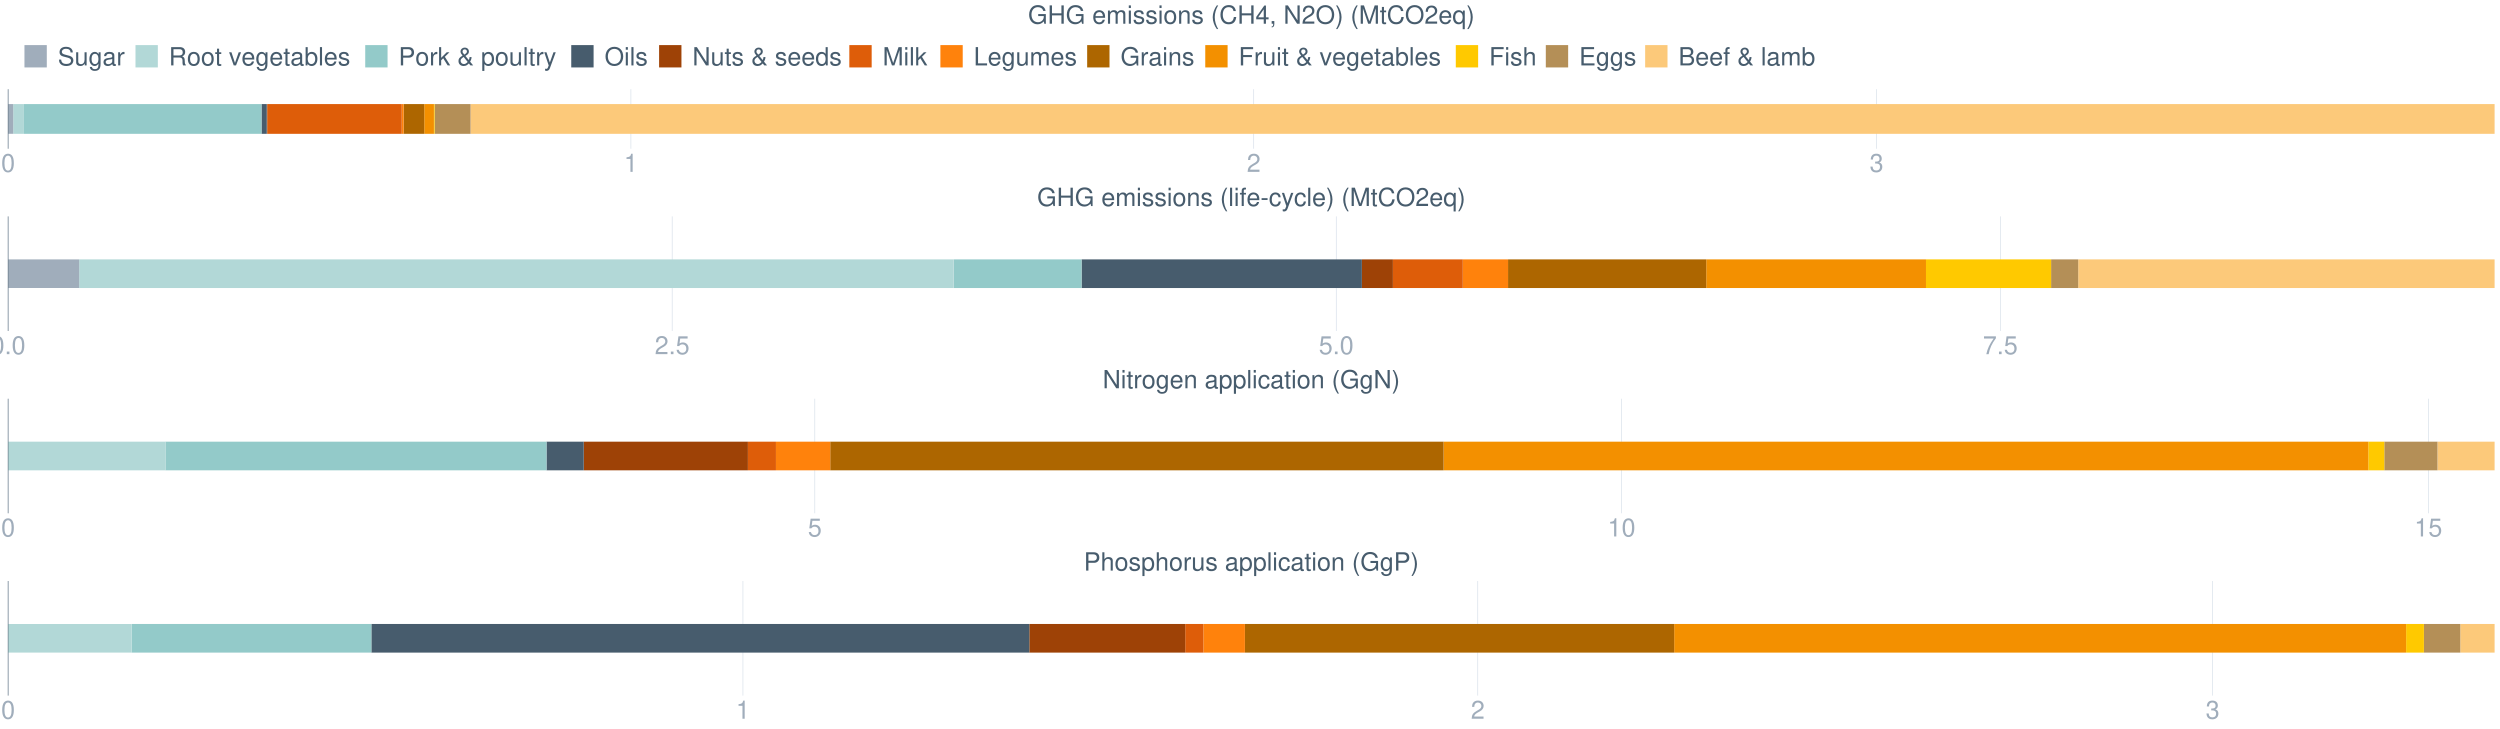 <?xml version="1.0" encoding="UTF-8"?>
<svg xmlns="http://www.w3.org/2000/svg" xmlns:xlink="http://www.w3.org/1999/xlink" width="2468.571pt" height="720pt" viewBox="0 0 2468.571 720" version="1.1">
<defs>
<g>
<symbol overflow="visible" id="glyph0-0">
<path style="stroke:none;" d=""/>
</symbol>
<symbol overflow="visible" id="glyph0-1">
<path style="stroke:none;" d="M 6.828 -17.938 C 5.188 -17.938 3.703 -17.188 2.781 -15.984 C 1.641 -14.391 1.062 -12.016 1.062 -8.688 C 1.062 -2.625 3.047 0.578 6.828 0.578 C 10.547 0.578 12.578 -2.625 12.578 -8.531 C 12.578 -12.016 12.031 -14.344 10.875 -15.984 C 9.953 -17.219 8.484 -17.938 6.828 -17.938 Z M 6.828 -16 C 9.188 -16 10.344 -13.594 10.344 -8.734 C 10.344 -3.625 9.203 -1.234 6.781 -1.234 C 4.469 -1.234 3.297 -3.719 3.297 -8.656 C 3.297 -13.594 4.469 -16 6.828 -16 Z M 6.828 -16 "/>
</symbol>
<symbol overflow="visible" id="glyph0-2">
<path style="stroke:none;" d="M 6.422 -12.781 L 6.422 0 L 8.609 0 L 8.609 -17.938 L 7.172 -17.938 C 6.406 -15.188 5.906 -14.812 2.531 -14.359 L 2.531 -12.781 Z M 6.422 -12.781 "/>
</symbol>
<symbol overflow="visible" id="glyph0-3">
<path style="stroke:none;" d="M 12.562 -2.156 L 3.297 -2.156 C 3.516 -3.641 4.312 -4.594 6.469 -5.906 L 8.953 -7.297 C 11.406 -8.656 12.672 -10.5 12.672 -12.703 C 12.672 -14.188 12.078 -15.578 11.047 -16.547 C 10 -17.5 8.703 -17.938 7.047 -17.938 C 4.812 -17.938 3.156 -17.141 2.188 -15.609 C 1.562 -14.672 1.297 -13.547 1.234 -11.734 L 3.422 -11.734 C 3.5 -12.953 3.641 -13.672 3.938 -14.266 C 4.516 -15.359 5.656 -16.031 6.969 -16.031 C 8.953 -16.031 10.453 -14.594 10.453 -12.656 C 10.453 -11.219 9.625 -9.969 8.062 -9.078 L 5.781 -7.734 C 2.109 -5.625 1.047 -3.938 0.844 -0.031 L 12.562 -0.031 Z M 12.562 -2.156 "/>
</symbol>
<symbol overflow="visible" id="glyph0-4">
<path style="stroke:none;" d="M 5.484 -8.266 L 6.672 -8.266 C 9.062 -8.266 10.328 -7.141 10.328 -4.984 C 10.328 -2.734 8.953 -1.359 6.703 -1.359 C 4.297 -1.359 3.125 -2.578 2.984 -5.203 L 0.797 -5.203 C 0.891 -3.766 1.141 -2.828 1.562 -2.031 C 2.484 -0.297 4.188 0.578 6.594 0.578 C 10.219 0.578 12.562 -1.609 12.562 -5.016 C 12.562 -7.297 11.688 -8.531 9.578 -9.281 C 11.219 -9.953 12.031 -11.188 12.031 -13 C 12.031 -16.078 10.031 -17.938 6.672 -17.938 C 3.125 -17.938 1.234 -15.953 1.172 -12.156 L 3.344 -12.156 C 3.375 -13.25 3.469 -13.875 3.75 -14.422 C 4.25 -15.438 5.328 -16.031 6.703 -16.031 C 8.641 -16.031 9.797 -14.859 9.797 -12.922 C 9.797 -11.656 9.359 -10.891 8.391 -10.469 C 7.797 -10.219 7 -10.125 5.484 -10.094 Z M 5.484 -8.266 "/>
</symbol>
<symbol overflow="visible" id="glyph0-5">
<path style="stroke:none;" d="M 14.781 -12.781 C 14.781 -14.016 14.719 -14.359 14.312 -15.203 C 13.328 -17.297 11.219 -18.391 8.156 -18.391 C 4.188 -18.391 1.734 -16.344 1.734 -13.078 C 1.734 -10.875 2.906 -9.484 5.281 -8.859 L 9.781 -7.672 C 12.078 -7.078 13.094 -6.156 13.094 -4.734 C 13.094 -3.766 12.578 -2.781 11.812 -2.234 C 11.094 -1.719 9.953 -1.469 8.484 -1.469 C 6.5 -1.469 5.188 -1.938 4.312 -2.984 C 3.641 -3.766 3.344 -4.641 3.375 -5.75 L 1.188 -5.75 C 1.219 -4.094 1.531 -3 2.266 -2.016 C 3.5 -0.297 5.578 0.578 8.344 0.578 C 10.5 0.578 12.25 0.078 13.422 -0.812 C 14.641 -1.781 15.406 -3.406 15.406 -4.969 C 15.406 -7.203 14.016 -8.828 11.562 -9.5 L 7.016 -10.719 C 4.844 -11.312 4.047 -12.016 4.047 -13.406 C 4.047 -15.234 5.656 -16.453 8.094 -16.453 C 10.969 -16.453 12.578 -15.156 12.609 -12.781 Z M 14.781 -12.781 "/>
</symbol>
<symbol overflow="visible" id="glyph0-6">
<path style="stroke:none;" d="M 11.953 0 L 11.953 -13 L 9.906 -13 L 9.906 -5.625 C 9.906 -2.984 8.516 -1.234 6.359 -1.234 C 4.719 -1.234 3.672 -2.234 3.672 -3.797 L 3.672 -13 L 1.609 -13 L 1.609 -2.984 C 1.609 -0.812 3.219 0.578 5.75 0.578 C 7.672 0.578 8.891 -0.094 10.094 -1.812 L 10.094 0 Z M 11.953 0 "/>
</symbol>
<symbol overflow="visible" id="glyph0-7">
<path style="stroke:none;" d="M 10.031 -13 L 10.031 -11.109 C 8.984 -12.672 7.844 -13.375 6.203 -13.375 C 3.047 -13.375 0.875 -10.453 0.875 -6.281 C 0.875 -4.094 1.391 -2.5 2.5 -1.188 C 3.469 -0.047 4.719 0.578 6.047 0.578 C 7.625 0.578 8.734 -0.125 9.828 -1.766 L 9.828 -1.094 C 9.828 2.375 8.859 3.672 6.281 3.672 C 4.516 3.672 3.594 2.984 3.406 1.484 L 1.297 1.484 C 1.484 3.891 3.406 5.406 6.234 5.406 C 8.141 5.406 9.719 4.781 10.562 3.75 C 11.562 2.531 11.938 0.922 11.938 -2.141 L 11.938 -13 Z M 6.406 -11.469 C 8.578 -11.469 9.828 -9.625 9.828 -6.328 C 9.828 -3.172 8.562 -1.344 6.406 -1.344 C 4.266 -1.344 3.031 -3.203 3.031 -6.406 C 3.031 -9.578 4.266 -11.469 6.406 -11.469 Z M 6.406 -11.469 "/>
</symbol>
<symbol overflow="visible" id="glyph0-8">
<path style="stroke:none;" d="M 13.281 -1.219 C 13.047 -1.172 12.953 -1.172 12.828 -1.172 C 12.109 -1.172 11.719 -1.531 11.719 -2.188 L 11.719 -9.828 C 11.719 -12.141 10.031 -13.375 6.828 -13.375 C 4.906 -13.375 3.406 -12.828 2.5 -11.859 C 1.906 -11.188 1.656 -10.453 1.609 -9.156 L 3.703 -9.156 C 3.875 -10.75 4.812 -11.469 6.75 -11.469 C 8.641 -11.469 9.656 -10.766 9.656 -9.531 L 9.656 -8.984 C 9.625 -8.094 9.188 -7.766 7.5 -7.547 C 4.562 -7.172 4.125 -7.078 3.328 -6.75 C 1.812 -6.109 1.047 -4.969 1.047 -3.281 C 1.047 -0.922 2.688 0.578 5.312 0.578 C 6.953 0.578 8.266 0 9.719 -1.344 C 9.875 0 10.516 0.578 11.859 0.578 C 12.312 0.578 12.578 0.516 13.281 0.344 Z M 9.656 -4.094 C 9.656 -3.406 9.453 -2.984 8.828 -2.406 C 7.984 -1.641 6.969 -1.234 5.75 -1.234 C 4.141 -1.234 3.203 -2.016 3.203 -3.328 C 3.203 -4.688 4.094 -5.391 6.328 -5.703 C 8.531 -6 8.953 -6.109 9.656 -6.422 Z M 9.656 -4.094 "/>
</symbol>
<symbol overflow="visible" id="glyph0-9">
<path style="stroke:none;" d="M 1.719 -13 L 1.719 0 L 3.797 0 L 3.797 -6.75 C 3.828 -9.875 5.109 -11.266 7.969 -11.188 L 7.969 -13.297 C 7.625 -13.344 7.422 -13.375 7.172 -13.375 C 5.828 -13.375 4.812 -12.578 3.625 -10.641 L 3.625 -13 Z M 1.719 -13 "/>
</symbol>
<symbol overflow="visible" id="glyph0-10">
<path style="stroke:none;" d="M 4.609 -7.797 L 10.562 -7.797 C 12.625 -7.797 13.547 -6.797 13.547 -4.562 L 13.516 -2.953 C 13.516 -1.844 13.719 -0.75 14.047 0 L 16.844 0 L 16.844 -0.578 C 15.984 -1.172 15.812 -1.812 15.75 -4.219 C 15.734 -7.203 15.266 -8.094 13.297 -8.938 C 15.328 -9.953 16.156 -11.172 16.156 -13.25 C 16.156 -16.375 14.219 -18.094 10.641 -18.094 L 2.312 -18.094 L 2.312 0 L 4.609 0 Z M 4.609 -9.828 L 4.609 -16.047 L 10.203 -16.047 C 11.484 -16.047 12.234 -15.859 12.797 -15.359 C 13.422 -14.844 13.75 -14.016 13.75 -12.953 C 13.75 -10.797 12.656 -9.828 10.203 -9.828 Z M 4.609 -9.828 "/>
</symbol>
<symbol overflow="visible" id="glyph0-11">
<path style="stroke:none;" d="M 6.75 -13.375 C 3.078 -13.375 0.891 -10.766 0.891 -6.406 C 0.891 -2.016 3.078 0.578 6.781 0.578 C 10.453 0.578 12.656 -2.031 12.656 -6.297 C 12.656 -10.812 10.516 -13.375 6.75 -13.375 Z M 6.781 -11.469 C 9.109 -11.469 10.5 -9.547 10.5 -6.328 C 10.5 -3.25 9.062 -1.344 6.781 -1.344 C 4.469 -1.344 3.047 -3.25 3.047 -6.406 C 3.047 -9.547 4.469 -11.469 6.781 -11.469 Z M 6.781 -11.469 "/>
</symbol>
<symbol overflow="visible" id="glyph0-12">
<path style="stroke:none;" d="M 6.297 -13 L 4.172 -13 L 4.172 -16.578 L 2.109 -16.578 L 2.109 -13 L 0.344 -13 L 0.344 -11.312 L 2.109 -11.312 L 2.109 -1.484 C 2.109 -0.156 3 0.578 4.609 0.578 C 5.156 0.578 5.609 0.516 6.297 0.391 L 6.297 -1.344 C 6 -1.266 5.734 -1.234 5.312 -1.234 C 4.422 -1.234 4.172 -1.484 4.172 -2.406 L 4.172 -11.312 L 6.297 -11.312 Z M 6.297 -13 "/>
</symbol>
<symbol overflow="visible" id="glyph0-13">
<path style="stroke:none;" d=""/>
</symbol>
<symbol overflow="visible" id="glyph0-14">
<path style="stroke:none;" d="M 7.078 0 L 12.062 -13 L 9.719 -13 L 6.047 -2.453 L 2.578 -13 L 0.25 -13 L 4.812 0 Z M 7.078 0 "/>
</symbol>
<symbol overflow="visible" id="glyph0-15">
<path style="stroke:none;" d="M 12.734 -5.812 C 12.734 -7.797 12.578 -8.984 12.203 -9.953 C 11.359 -12.078 9.375 -13.375 6.953 -13.375 C 3.328 -13.375 1 -10.625 1 -6.328 C 1 -2.031 3.219 0.578 6.891 0.578 C 9.875 0.578 11.938 -1.109 12.453 -3.938 L 10.375 -3.938 C 9.797 -2.234 8.641 -1.344 6.969 -1.344 C 5.656 -1.344 4.547 -1.938 3.844 -3.031 C 3.344 -3.766 3.172 -4.516 3.156 -5.812 Z M 3.203 -7.5 C 3.375 -9.906 4.844 -11.469 6.922 -11.469 C 9.031 -11.469 10.5 -9.828 10.5 -7.5 Z M 3.203 -7.5 "/>
</symbol>
<symbol overflow="visible" id="glyph0-16">
<path style="stroke:none;" d="M 1.344 -18.094 L 1.344 0 L 3.203 0 L 3.203 -1.656 C 4.188 -0.156 5.516 0.578 7.312 0.578 C 10.75 0.578 12.984 -2.234 12.984 -6.547 C 12.984 -10.766 10.875 -13.375 7.422 -13.375 C 5.625 -13.375 4.359 -12.703 3.406 -11.234 L 3.406 -18.094 Z M 7.016 -11.438 C 9.328 -11.438 10.812 -9.422 10.812 -6.328 C 10.812 -3.375 9.281 -1.359 7.016 -1.359 C 4.812 -1.359 3.406 -3.344 3.406 -6.406 C 3.406 -9.453 4.812 -11.438 7.016 -11.438 Z M 7.016 -11.438 "/>
</symbol>
<symbol overflow="visible" id="glyph0-17">
<path style="stroke:none;" d="M 3.766 -18.094 L 1.688 -18.094 L 1.688 0 L 3.766 0 Z M 3.766 -18.094 "/>
</symbol>
<symbol overflow="visible" id="glyph0-18">
<path style="stroke:none;" d="M 10.875 -9.375 C 10.844 -11.938 9.156 -13.375 6.156 -13.375 C 3.125 -13.375 1.172 -11.812 1.172 -9.406 C 1.172 -7.375 2.203 -6.406 5.281 -5.656 L 7.219 -5.188 C 8.656 -4.844 9.234 -4.312 9.234 -3.406 C 9.234 -2.156 8.016 -1.344 6.203 -1.344 C 5.094 -1.344 4.141 -1.656 3.625 -2.203 C 3.297 -2.578 3.156 -2.953 3.031 -3.875 L 0.844 -3.875 C 0.938 -0.875 2.625 0.578 6.031 0.578 C 9.297 0.578 11.391 -1.047 11.391 -3.547 C 11.391 -5.484 10.297 -6.547 7.719 -7.172 L 5.734 -7.641 C 4.047 -8.047 3.328 -8.578 3.328 -9.5 C 3.328 -10.719 4.391 -11.469 6.078 -11.469 C 7.734 -11.469 8.641 -10.75 8.688 -9.375 Z M 10.875 -9.375 "/>
</symbol>
<symbol overflow="visible" id="glyph0-19">
<path style="stroke:none;" d="M 4.562 -7.672 L 10.25 -7.672 C 11.656 -7.672 12.781 -8.094 13.75 -8.953 C 14.844 -9.953 15.312 -11.109 15.312 -12.781 C 15.312 -16.172 13.297 -18.094 9.719 -18.094 L 2.266 -18.094 L 2.266 0 L 4.562 0 Z M 4.562 -9.703 L 4.562 -16.047 L 9.375 -16.047 C 11.594 -16.047 12.906 -14.859 12.906 -12.875 C 12.906 -10.891 11.594 -9.703 9.375 -9.703 Z M 4.562 -9.703 "/>
</symbol>
<symbol overflow="visible" id="glyph0-20">
<path style="stroke:none;" d="M 3.5 -18.094 L 1.438 -18.094 L 1.438 0 L 3.5 0 L 3.5 -5.062 L 5.516 -7.047 L 9.906 0 L 12.453 0 L 7.141 -8.516 L 11.656 -13 L 9 -13 L 3.5 -7.5 Z M 3.5 -18.094 "/>
</symbol>
<symbol overflow="visible" id="glyph0-21">
<path style="stroke:none;" d="M 12.234 -8.281 C 12.25 -7.391 11.953 -6.203 11.469 -5.328 L 8.156 -9.375 C 10.75 -10.844 11.594 -11.906 11.594 -13.703 C 11.594 -15.984 9.906 -17.594 7.547 -17.594 C 5.156 -17.594 3.297 -15.875 3.297 -13.703 C 3.297 -12.531 3.75 -11.609 5.312 -9.656 C 2.203 -7.859 1.297 -6.656 1.297 -4.359 C 1.297 -1.391 3.328 0.578 6.375 0.578 C 7.625 0.578 8.766 0.266 9.656 -0.297 C 10.172 -0.641 10.594 -1 11.562 -1.938 L 13.094 0 L 15.812 0 L 12.781 -3.75 C 13.703 -5.156 14.219 -6.797 14.219 -8.281 Z M 7.078 -10.688 C 5.562 -12.438 5.328 -12.828 5.328 -13.719 C 5.328 -15.016 6.172 -15.859 7.469 -15.859 C 8.703 -15.859 9.625 -14.969 9.625 -13.75 C 9.625 -12.656 8.953 -11.859 7.078 -10.688 Z M 10.375 -3.406 C 8.984 -1.938 7.922 -1.359 6.625 -1.359 C 4.844 -1.359 3.375 -2.781 3.375 -4.547 C 3.375 -5.938 4.141 -6.922 6.406 -8.359 Z M 10.375 -3.406 "/>
</symbol>
<symbol overflow="visible" id="glyph0-22">
<path style="stroke:none;" d="M 1.344 5.406 L 3.422 5.406 L 3.422 -1.359 C 4.516 -0.031 5.734 0.578 7.422 0.578 C 10.797 0.578 12.984 -2.141 12.984 -6.281 C 12.984 -10.641 10.844 -13.375 7.391 -13.375 C 5.625 -13.375 4.219 -12.578 3.25 -11.047 L 3.25 -13 L 1.344 -13 Z M 7.047 -11.438 C 9.328 -11.438 10.812 -9.422 10.812 -6.328 C 10.812 -3.375 9.297 -1.359 7.047 -1.359 C 4.844 -1.359 3.422 -3.344 3.422 -6.406 C 3.422 -9.453 4.844 -11.438 7.047 -11.438 Z M 7.047 -11.438 "/>
</symbol>
<symbol overflow="visible" id="glyph0-23">
<path style="stroke:none;" d="M 9.625 -13 L 6.031 -2.875 L 2.703 -13 L 0.5 -13 L 4.891 0.047 L 4.094 2.109 C 3.75 3.031 3.297 3.375 2.438 3.375 C 2.078 3.375 1.781 3.328 1.344 3.219 L 1.344 5.094 C 1.766 5.312 2.188 5.406 2.734 5.406 C 3.406 5.406 4.125 5.188 4.672 4.781 C 5.312 4.312 5.688 3.766 6.078 2.734 L 11.859 -13 Z M 9.625 -13 "/>
</symbol>
<symbol overflow="visible" id="glyph0-24">
<path style="stroke:none;" d="M 9.656 -18.391 C 4.469 -18.391 0.938 -14.562 0.938 -8.906 C 0.938 -3.219 4.438 0.578 9.672 0.578 C 11.891 0.578 13.828 -0.094 15.281 -1.344 C 17.25 -3 18.406 -5.812 18.406 -8.766 C 18.406 -14.594 14.969 -18.391 9.656 -18.391 Z M 9.656 -16.344 C 13.578 -16.344 16.109 -13.406 16.109 -8.812 C 16.109 -4.438 13.5 -1.469 9.672 -1.469 C 5.812 -1.469 3.25 -4.438 3.25 -8.906 C 3.25 -13.375 5.812 -16.344 9.656 -16.344 Z M 9.656 -16.344 "/>
</symbol>
<symbol overflow="visible" id="glyph0-25">
<path style="stroke:none;" d="M 3.719 -13 L 1.656 -13 L 1.656 0 L 3.719 0 Z M 3.719 -18.094 L 1.641 -18.094 L 1.641 -15.484 L 3.719 -15.484 Z M 3.719 -18.094 "/>
</symbol>
<symbol overflow="visible" id="glyph0-26">
<path style="stroke:none;" d="M 16.031 -18.094 L 13.844 -18.094 L 13.844 -3.297 L 4.391 -18.094 L 1.891 -18.094 L 1.891 0 L 4.062 0 L 4.062 -14.672 L 13.422 0 L 16.031 0 Z M 16.031 -18.094 "/>
</symbol>
<symbol overflow="visible" id="glyph0-27">
<path style="stroke:none;" d="M 12.281 -18.094 L 10.219 -18.094 L 10.219 -11.359 C 9.359 -12.672 7.969 -13.375 6.234 -13.375 C 2.859 -13.375 0.641 -10.672 0.641 -6.531 C 0.641 -2.141 2.781 0.578 6.297 0.578 C 8.094 0.578 9.328 -0.094 10.453 -1.719 L 10.453 0 L 12.281 0 Z M 6.578 -11.438 C 8.812 -11.438 10.219 -9.484 10.219 -6.359 C 10.219 -3.344 8.781 -1.359 6.594 -1.359 C 4.312 -1.359 2.797 -3.375 2.797 -6.406 C 2.797 -9.422 4.312 -11.438 6.578 -11.438 Z M 6.578 -11.438 "/>
</symbol>
<symbol overflow="visible" id="glyph0-28">
<path style="stroke:none;" d="M 11.609 0 L 16.703 -15.156 L 16.703 0 L 18.875 0 L 18.875 -18.094 L 15.688 -18.094 L 10.422 -2.328 L 5.062 -18.094 L 1.859 -18.094 L 1.859 0 L 4.047 0 L 4.047 -15.156 L 9.188 0 Z M 11.609 0 "/>
</symbol>
<symbol overflow="visible" id="glyph0-29">
<path style="stroke:none;" d="M 4.297 -18.094 L 1.984 -18.094 L 1.984 0 L 13.219 0 L 13.219 -2.031 L 4.297 -2.031 Z M 4.297 -18.094 "/>
</symbol>
<symbol overflow="visible" id="glyph0-30">
<path style="stroke:none;" d="M 1.734 -13 L 1.734 0 L 3.828 0 L 3.828 -8.156 C 3.828 -10.047 5.188 -11.562 6.875 -11.562 C 8.406 -11.562 9.281 -10.625 9.281 -8.953 L 9.281 0 L 11.359 0 L 11.359 -8.156 C 11.359 -10.047 12.734 -11.562 14.422 -11.562 C 15.922 -11.562 16.828 -10.594 16.828 -8.953 L 16.828 0 L 18.906 0 L 18.906 -9.75 C 18.906 -12.078 17.562 -13.375 15.141 -13.375 C 13.406 -13.375 12.359 -12.859 11.141 -11.391 C 10.375 -12.781 9.328 -13.375 7.641 -13.375 C 5.906 -13.375 4.734 -12.734 3.641 -11.172 L 3.641 -13 Z M 1.734 -13 "/>
</symbol>
<symbol overflow="visible" id="glyph0-31">
<path style="stroke:none;" d="M 17.594 -9.547 L 10.047 -9.547 L 10.047 -7.516 L 15.562 -7.516 L 15.562 -7.016 C 15.562 -3.797 13.172 -1.469 9.875 -1.469 C 8.047 -1.469 6.375 -2.141 5.312 -3.297 C 4.125 -4.594 3.406 -6.75 3.406 -8.984 C 3.406 -13.422 5.938 -16.344 9.75 -16.344 C 12.5 -16.344 14.484 -14.938 14.984 -12.609 L 17.344 -12.609 C 16.703 -16.281 13.922 -18.391 9.781 -18.391 C 7.562 -18.391 5.781 -17.812 4.359 -16.656 C 2.266 -14.906 1.094 -12.109 1.094 -8.859 C 1.094 -3.297 4.484 0.578 9.375 0.578 C 11.828 0.578 13.766 -0.344 15.562 -2.312 L 16.125 0.094 L 17.594 0.094 Z M 17.594 -9.547 "/>
</symbol>
<symbol overflow="visible" id="glyph0-32">
<path style="stroke:none;" d="M 1.734 -13 L 1.734 0 L 3.828 0 L 3.828 -7.172 C 3.828 -9.828 5.203 -11.562 7.344 -11.562 C 8.984 -11.562 10.031 -10.562 10.031 -9 L 10.031 0 L 12.078 0 L 12.078 -9.828 C 12.078 -11.984 10.469 -13.375 7.969 -13.375 C 6.031 -13.375 4.781 -12.625 3.641 -10.812 L 3.641 -13 Z M 1.734 -13 "/>
</symbol>
<symbol overflow="visible" id="glyph0-33">
<path style="stroke:none;" d="M 4.547 -8.234 L 13.172 -8.234 L 13.172 -10.266 L 4.547 -10.266 L 4.547 -16.047 L 14.359 -16.047 L 14.359 -18.094 L 2.234 -18.094 L 2.234 0 L 4.547 0 Z M 4.547 -8.234 "/>
</symbol>
<symbol overflow="visible" id="glyph0-34">
<path style="stroke:none;" d="M 1.734 -18.094 L 1.734 0 L 3.797 0 L 3.797 -7.172 C 3.797 -9.828 5.188 -11.562 7.312 -11.562 C 8.016 -11.562 8.656 -11.359 9.156 -10.984 C 9.75 -10.547 10 -9.922 10 -9 L 10 0 L 12.062 0 L 12.062 -9.828 C 12.062 -12.016 10.5 -13.375 7.969 -13.375 C 6.125 -13.375 5.016 -12.797 3.797 -11.219 L 3.797 -18.094 Z M 1.734 -18.094 "/>
</symbol>
<symbol overflow="visible" id="glyph0-35">
<path style="stroke:none;" d="M 4.547 -8.234 L 14.391 -8.234 L 14.391 -10.266 L 4.547 -10.266 L 4.547 -16.047 L 14.766 -16.047 L 14.766 -18.094 L 2.234 -18.094 L 2.234 0 L 15.203 0 L 15.203 -2.031 L 4.547 -2.031 Z M 4.547 -8.234 "/>
</symbol>
<symbol overflow="visible" id="glyph0-36">
<path style="stroke:none;" d="M 1.953 0 L 10.125 0 C 11.828 0 13.094 -0.469 14.062 -1.516 C 14.969 -2.453 15.453 -3.75 15.453 -5.156 C 15.453 -7.344 14.469 -8.656 12.156 -9.547 C 13.828 -10.328 14.672 -11.641 14.672 -13.5 C 14.672 -14.844 14.172 -15.984 13.219 -16.828 C 12.25 -17.688 11.047 -18.094 9.297 -18.094 L 1.953 -18.094 Z M 4.266 -10.297 L 4.266 -16.047 L 8.734 -16.047 C 10.031 -16.047 10.75 -15.875 11.359 -15.406 C 12.016 -14.906 12.359 -14.172 12.359 -13.172 C 12.359 -12.188 12.016 -11.438 11.359 -10.938 C 10.75 -10.469 10.031 -10.297 8.734 -10.297 Z M 4.266 -2.031 L 4.266 -8.266 L 9.906 -8.266 C 11.938 -8.266 13.156 -7.094 13.156 -5.141 C 13.156 -3.203 11.938 -2.031 9.906 -2.031 Z M 4.266 -2.031 "/>
</symbol>
<symbol overflow="visible" id="glyph0-37">
<path style="stroke:none;" d="M 6.406 -13 L 4.25 -13 L 4.25 -15.031 C 4.25 -15.906 4.719 -16.344 5.688 -16.344 C 5.859 -16.344 5.938 -16.344 6.406 -16.328 L 6.406 -18.031 C 5.938 -18.141 5.656 -18.156 5.234 -18.156 C 3.328 -18.156 2.188 -17.078 2.188 -15.203 L 2.188 -13 L 0.453 -13 L 0.453 -11.312 L 2.188 -11.312 L 2.188 0 L 4.25 0 L 4.25 -11.312 L 6.406 -11.312 Z M 6.406 -13 "/>
</symbol>
<symbol overflow="visible" id="glyph0-38">
<path style="stroke:none;" d="M 13.672 -8.234 L 13.672 0 L 15.984 0 L 15.984 -18.094 L 13.672 -18.094 L 13.672 -10.266 L 4.359 -10.266 L 4.359 -18.094 L 2.062 -18.094 L 2.062 0 L 4.359 0 L 4.359 -8.234 Z M 13.672 -8.234 "/>
</symbol>
<symbol overflow="visible" id="glyph0-39">
<path style="stroke:none;" d="M 5.859 -18.094 C 3.375 -14.844 1.812 -10.328 1.812 -6.422 C 1.812 -2.5 3.375 2.016 5.859 5.266 L 7.219 5.266 C 5.031 1.719 3.828 -2.453 3.828 -6.422 C 3.828 -10.375 5.031 -14.562 7.219 -18.094 Z M 5.859 -18.094 "/>
</symbol>
<symbol overflow="visible" id="glyph0-40">
<path style="stroke:none;" d="M 16.422 -12.484 C 15.703 -16.453 13.422 -18.391 9.453 -18.391 C 7.016 -18.391 5.062 -17.609 3.719 -16.125 C 2.078 -14.344 1.188 -11.766 1.188 -8.828 C 1.188 -5.859 2.109 -3.297 3.797 -1.531 C 5.203 -0.094 7 0.578 9.359 0.578 C 13.766 0.578 16.25 -1.812 16.797 -6.594 L 14.422 -6.594 C 14.219 -5.359 13.969 -4.516 13.594 -3.797 C 12.859 -2.312 11.312 -1.469 9.375 -1.469 C 5.781 -1.469 3.5 -4.344 3.5 -8.859 C 3.5 -13.5 5.656 -16.344 9.188 -16.344 C 10.641 -16.344 12.016 -15.922 12.75 -15.203 C 13.422 -14.594 13.797 -13.844 14.062 -12.484 Z M 16.422 -12.484 "/>
</symbol>
<symbol overflow="visible" id="glyph0-41">
<path style="stroke:none;" d="M 8.109 -4.344 L 8.109 0 L 10.297 0 L 10.297 -4.344 L 12.906 -4.344 L 12.906 -6.297 L 10.297 -6.297 L 10.297 -17.938 L 8.688 -17.938 L 0.688 -6.656 L 0.688 -4.344 Z M 8.109 -6.297 L 2.609 -6.297 L 8.109 -14.219 Z M 8.109 -6.297 "/>
</symbol>
<symbol overflow="visible" id="glyph0-42">
<path style="stroke:none;" d="M 2.156 -2.578 L 2.156 0 L 3.641 0 L 3.641 0.453 C 3.641 2.156 3.328 2.656 2.156 2.703 L 2.156 3.641 C 3.797 3.703 4.766 2.5 4.766 0.391 L 4.766 -2.578 Z M 2.156 -2.578 "/>
</symbol>
<symbol overflow="visible" id="glyph0-43">
<path style="stroke:none;" d="M 2.312 5.266 C 4.781 2.016 6.359 -2.5 6.359 -6.406 C 6.359 -10.328 4.781 -14.844 2.312 -18.094 L 0.938 -18.094 C 3.125 -14.547 4.344 -10.375 4.344 -6.406 C 4.344 -2.453 3.125 1.734 0.938 5.266 Z M 2.312 5.266 "/>
</symbol>
<symbol overflow="visible" id="glyph0-44">
<path style="stroke:none;" d="M 12.281 5.406 L 12.281 -13 L 10.453 -13 L 10.453 -11.266 C 9.484 -12.625 8.016 -13.375 6.297 -13.375 C 2.875 -13.375 0.641 -10.562 0.641 -6.25 C 0.641 -2.031 2.75 0.578 6.203 0.578 C 8.016 0.578 9.25 -0.078 10.219 -1.484 L 10.219 5.406 Z M 6.594 -11.438 C 8.812 -11.438 10.219 -9.484 10.219 -6.328 C 10.219 -3.344 8.781 -1.359 6.594 -1.359 C 4.312 -1.359 2.797 -3.375 2.797 -6.406 C 2.797 -9.422 4.312 -11.438 6.594 -11.438 Z M 6.594 -11.438 "/>
</symbol>
<symbol overflow="visible" id="glyph0-45">
<path style="stroke:none;" d="M 4.734 -2.578 L 2.156 -2.578 L 2.156 0 L 4.734 0 Z M 4.734 -2.578 "/>
</symbol>
<symbol overflow="visible" id="glyph0-46">
<path style="stroke:none;" d="M 11.812 -17.594 L 2.734 -17.594 L 1.422 -8.016 L 3.422 -8.016 C 4.438 -9.234 5.281 -9.656 6.672 -9.656 C 9.031 -9.656 10.5 -8.047 10.5 -5.438 C 10.5 -2.906 9.031 -1.359 6.656 -1.359 C 4.734 -1.359 3.578 -2.328 3.047 -4.312 L 0.875 -4.312 C 1.172 -2.875 1.422 -2.188 1.938 -1.531 C 2.922 -0.203 4.719 0.578 6.703 0.578 C 10.25 0.578 12.734 -2.016 12.734 -5.734 C 12.734 -9.203 10.422 -11.594 7.047 -11.594 C 5.812 -11.594 4.812 -11.266 3.797 -10.516 L 4.484 -15.438 L 11.812 -15.438 Z M 11.812 -17.594 "/>
</symbol>
<symbol overflow="visible" id="glyph0-47">
<path style="stroke:none;" d="M 12.906 -17.594 L 1.141 -17.594 L 1.141 -15.438 L 10.641 -15.438 C 6.453 -9.453 4.734 -5.781 3.422 0 L 5.75 0 C 6.719 -5.625 8.938 -10.469 12.906 -15.75 Z M 12.906 -17.594 "/>
</symbol>
<symbol overflow="visible" id="glyph0-48">
<path style="stroke:none;" d="M 7.047 -7.734 L 1.141 -7.734 L 1.141 -5.953 L 7.047 -5.953 Z M 7.047 -7.734 "/>
</symbol>
<symbol overflow="visible" id="glyph0-49">
<path style="stroke:none;" d="M 11.688 -8.641 C 11.594 -9.906 11.312 -10.719 10.812 -11.438 C 9.922 -12.656 8.359 -13.375 6.547 -13.375 C 3.031 -13.375 0.766 -10.594 0.766 -6.281 C 0.766 -2.078 3 0.578 6.531 0.578 C 9.625 0.578 11.594 -1.297 11.828 -4.469 L 9.75 -4.469 C 9.406 -2.375 8.344 -1.344 6.578 -1.344 C 4.297 -1.344 2.922 -3.203 2.922 -6.281 C 2.922 -9.531 4.266 -11.469 6.531 -11.469 C 8.266 -11.469 9.359 -10.453 9.609 -8.641 Z M 11.688 -8.641 "/>
</symbol>
</g>
<clipPath id="clip1">
  <path d="M 7.992 88.074 L 9 88.074 L 9 147.836 L 7.992 147.836 Z M 7.992 88.074 "/>
</clipPath>
<clipPath id="clip2">
  <path d="M 622 88.074 L 624 88.074 L 624 147.836 L 622 147.836 Z M 622 88.074 "/>
</clipPath>
<clipPath id="clip3">
  <path d="M 1237 88.074 L 1239 88.074 L 1239 147.836 L 1237 147.836 Z M 1237 88.074 "/>
</clipPath>
<clipPath id="clip4">
  <path d="M 1852 88.074 L 1854 88.074 L 1854 147.836 L 1852 147.836 Z M 1852 88.074 "/>
</clipPath>
<clipPath id="clip5">
  <path d="M 7.992 102 L 14 102 L 14 133 L 7.992 133 Z M 7.992 102 "/>
</clipPath>
<clipPath id="clip6">
  <path d="M 7.992 213.695 L 9 213.695 L 9 327.836 L 7.992 327.836 Z M 7.992 213.695 "/>
</clipPath>
<clipPath id="clip7">
  <path d="M 663 213.695 L 664 213.695 L 664 327.836 L 663 327.836 Z M 663 213.695 "/>
</clipPath>
<clipPath id="clip8">
  <path d="M 1319 213.695 L 1320 213.695 L 1320 327.836 L 1319 327.836 Z M 1319 213.695 "/>
</clipPath>
<clipPath id="clip9">
  <path d="M 1974 213.695 L 1976 213.695 L 1976 327.836 L 1974 327.836 Z M 1974 213.695 "/>
</clipPath>
<clipPath id="clip10">
  <path d="M 7.992 256 L 79 256 L 79 285 L 7.992 285 Z M 7.992 256 "/>
</clipPath>
<clipPath id="clip11">
  <path d="M 7.992 393.695 L 9 393.695 L 9 507.836 L 7.992 507.836 Z M 7.992 393.695 "/>
</clipPath>
<clipPath id="clip12">
  <path d="M 804 393.695 L 805 393.695 L 805 507.836 L 804 507.836 Z M 804 393.695 "/>
</clipPath>
<clipPath id="clip13">
  <path d="M 1600 393.695 L 1602 393.695 L 1602 507.836 L 1600 507.836 Z M 1600 393.695 "/>
</clipPath>
<clipPath id="clip14">
  <path d="M 2397 393.695 L 2399 393.695 L 2399 507.836 L 2397 507.836 Z M 2397 393.695 "/>
</clipPath>
<clipPath id="clip15">
  <path d="M 7.992 436 L 164 436 L 164 465 L 7.992 465 Z M 7.992 436 "/>
</clipPath>
<clipPath id="clip16">
  <path d="M 7.992 573.695 L 9 573.695 L 9 687.836 L 7.992 687.836 Z M 7.992 573.695 "/>
</clipPath>
<clipPath id="clip17">
  <path d="M 733 573.695 L 734 573.695 L 734 687.836 L 733 687.836 Z M 733 573.695 "/>
</clipPath>
<clipPath id="clip18">
  <path d="M 1458 573.695 L 1460 573.695 L 1460 687.836 L 1458 687.836 Z M 1458 573.695 "/>
</clipPath>
<clipPath id="clip19">
  <path d="M 2184 573.695 L 2186 573.695 L 2186 687.836 L 2184 687.836 Z M 2184 573.695 "/>
</clipPath>
<clipPath id="clip20">
  <path d="M 7.992 616 L 130 616 L 130 645 L 7.992 645 Z M 7.992 616 "/>
</clipPath>
</defs>
<g id="surface28133">
<g clip-path="url(#clip1)" clip-rule="nonzero">
<path style="fill:none;stroke-width:0.553;stroke-linecap:butt;stroke-linejoin:round;stroke:rgb(81.176%,85.098%,89.804%);stroke-opacity:1;stroke-miterlimit:10;" d="M 7.992 146.836 L 7.992 88.074 "/>
</g>
<g clip-path="url(#clip2)" clip-rule="nonzero">
<path style="fill:none;stroke-width:0.553;stroke-linecap:butt;stroke-linejoin:round;stroke:rgb(81.176%,85.098%,89.804%);stroke-opacity:1;stroke-miterlimit:10;" d="M 622.984 146.836 L 622.984 88.074 "/>
</g>
<g clip-path="url(#clip3)" clip-rule="nonzero">
<path style="fill:none;stroke-width:0.553;stroke-linecap:butt;stroke-linejoin:round;stroke:rgb(81.176%,85.098%,89.804%);stroke-opacity:1;stroke-miterlimit:10;" d="M 1237.977 146.836 L 1237.977 88.074 "/>
</g>
<g clip-path="url(#clip4)" clip-rule="nonzero">
<path style="fill:none;stroke-width:0.553;stroke-linecap:butt;stroke-linejoin:round;stroke:rgb(81.176%,85.098%,89.804%);stroke-opacity:1;stroke-miterlimit:10;" d="M 1852.969 146.836 L 1852.969 88.074 "/>
</g>
<path style=" stroke:none;fill-rule:nonzero;fill:rgb(98.824%,78.824%,47.843%);fill-opacity:1;" d="M 464.641 102.766 L 2463.242 102.766 L 2463.242 132.145 L 464.641 132.145 Z M 464.641 102.766 "/>
<path style=" stroke:none;fill-rule:nonzero;fill:rgb(70.588%,56.078%,34.118%);fill-opacity:1;" d="M 429.141 102.766 L 464.641 102.766 L 464.641 132.145 L 429.141 132.145 Z M 429.141 102.766 "/>
<path style=" stroke:none;fill-rule:nonzero;fill:rgb(100%,78.824%,0%);fill-opacity:1;" d="M 428.473 102.766 L 429.141 102.766 L 429.141 132.145 L 428.473 132.145 Z M 428.473 102.766 "/>
<path style=" stroke:none;fill-rule:nonzero;fill:rgb(95.294%,56.471%,0%);fill-opacity:1;" d="M 418.902 102.766 L 428.473 102.766 L 428.473 132.145 L 418.902 132.145 Z M 418.902 102.766 "/>
<path style=" stroke:none;fill-rule:nonzero;fill:rgb(67.843%,40%,0%);fill-opacity:1;" d="M 398.551 102.766 L 418.898 102.766 L 418.898 132.145 L 398.551 132.145 Z M 398.551 102.766 "/>
<path style=" stroke:none;fill-rule:nonzero;fill:rgb(100%,50.98%,4.706%);fill-opacity:1;" d="M 396.676 102.766 L 398.551 102.766 L 398.551 132.145 L 396.676 132.145 Z M 396.676 102.766 "/>
<path style=" stroke:none;fill-rule:nonzero;fill:rgb(87.059%,36.471%,3.529%);fill-opacity:1;" d="M 263.926 102.766 L 396.676 102.766 L 396.676 132.145 L 263.926 132.145 Z M 263.926 102.766 "/>
<path style=" stroke:none;fill-rule:nonzero;fill:rgb(61.961%,25.882%,2.353%);fill-opacity:1;" d="M 263.418 102.766 L 263.93 102.766 L 263.93 132.145 L 263.418 132.145 Z M 263.418 102.766 "/>
<path style=" stroke:none;fill-rule:nonzero;fill:rgb(27.843%,36.078%,42.745%);fill-opacity:1;" d="M 258.223 102.766 L 263.414 102.766 L 263.414 132.145 L 258.223 132.145 Z M 258.223 102.766 "/>
<path style=" stroke:none;fill-rule:nonzero;fill:rgb(57.647%,79.216%,78.824%);fill-opacity:1;" d="M 23.652 102.766 L 258.223 102.766 L 258.223 132.145 L 23.652 132.145 Z M 23.652 102.766 "/>
<path style=" stroke:none;fill-rule:nonzero;fill:rgb(69.804%,84.706%,84.314%);fill-opacity:1;" d="M 13.055 102.766 L 23.656 102.766 L 23.656 132.145 L 13.055 132.145 Z M 13.055 102.766 "/>
<g clip-path="url(#clip5)" clip-rule="nonzero">
<path style=" stroke:none;fill-rule:nonzero;fill:rgb(62.745%,67.843%,73.333%);fill-opacity:1;" d="M 7.992 102.766 L 13.055 102.766 L 13.055 132.145 L 7.992 132.145 Z M 7.992 102.766 "/>
</g>
<path style="fill:none;stroke-width:0.553;stroke-linecap:butt;stroke-linejoin:round;stroke:rgb(27.843%,36.078%,42.745%);stroke-opacity:1;stroke-miterlimit:10;" d="M 7.992 146.836 L 7.992 88.074 "/>
<g style="fill:rgb(62.745%,67.843%,73.333%);fill-opacity:1;">
  <use xlink:href="#glyph0-1" x="1.098" y="169.715"/>
</g>
<g style="fill:rgb(62.745%,67.843%,73.333%);fill-opacity:1;">
  <use xlink:href="#glyph0-2" x="616.09" y="169.715"/>
</g>
<g style="fill:rgb(62.745%,67.843%,73.333%);fill-opacity:1;">
  <use xlink:href="#glyph0-3" x="1231.082" y="169.715"/>
</g>
<g style="fill:rgb(62.745%,67.843%,73.333%);fill-opacity:1;">
  <use xlink:href="#glyph0-4" x="1846.074" y="169.715"/>
</g>
<path style=" stroke:none;fill-rule:nonzero;fill:rgb(62.745%,67.843%,73.333%);fill-opacity:1;" d="M 24.148 44.527 L 46.211 44.527 L 46.211 66.59 L 24.148 66.59 Z M 24.148 44.527 "/>
<path style=" stroke:none;fill-rule:nonzero;fill:rgb(69.804%,84.706%,84.314%);fill-opacity:1;" d="M 133.789 44.527 L 155.852 44.527 L 155.852 66.59 L 133.789 66.59 Z M 133.789 44.527 "/>
<path style=" stroke:none;fill-rule:nonzero;fill:rgb(57.647%,79.216%,78.824%);fill-opacity:1;" d="M 360.633 44.527 L 382.695 44.527 L 382.695 66.59 L 360.633 66.59 Z M 360.633 44.527 "/>
<path style=" stroke:none;fill-rule:nonzero;fill:rgb(27.843%,36.078%,42.745%);fill-opacity:1;" d="M 564.07 44.527 L 586.133 44.527 L 586.133 66.59 L 564.07 66.59 Z M 564.07 44.527 "/>
<path style=" stroke:none;fill-rule:nonzero;fill:rgb(61.961%,25.882%,2.353%);fill-opacity:1;" d="M 650.816 44.527 L 672.879 44.527 L 672.879 66.59 L 650.816 66.59 Z M 650.816 44.527 "/>
<path style=" stroke:none;fill-rule:nonzero;fill:rgb(87.059%,36.471%,3.529%);fill-opacity:1;" d="M 838.652 44.527 L 860.715 44.527 L 860.715 66.59 L 838.652 66.59 Z M 838.652 44.527 "/>
<path style=" stroke:none;fill-rule:nonzero;fill:rgb(100%,50.98%,4.706%);fill-opacity:1;" d="M 928.559 44.527 L 950.621 44.527 L 950.621 66.59 L 928.559 66.59 Z M 928.559 44.527 "/>
<path style=" stroke:none;fill-rule:nonzero;fill:rgb(67.843%,40%,0%);fill-opacity:1;" d="M 1073.492 44.527 L 1095.555 44.527 L 1095.555 66.59 L 1073.492 66.59 Z M 1073.492 44.527 "/>
<path style=" stroke:none;fill-rule:nonzero;fill:rgb(95.294%,56.471%,0%);fill-opacity:1;" d="M 1190.109 44.527 L 1212.172 44.527 L 1212.172 66.59 L 1190.109 66.59 Z M 1190.109 44.527 "/>
<path style=" stroke:none;fill-rule:nonzero;fill:rgb(100%,78.824%,0%);fill-opacity:1;" d="M 1437.488 44.527 L 1459.551 44.527 L 1459.551 66.59 L 1437.488 66.59 Z M 1437.488 44.527 "/>
<path style=" stroke:none;fill-rule:nonzero;fill:rgb(70.588%,56.078%,34.118%);fill-opacity:1;" d="M 1526.375 44.527 L 1548.438 44.527 L 1548.438 66.59 L 1526.375 66.59 Z M 1526.375 44.527 "/>
<path style=" stroke:none;fill-rule:nonzero;fill:rgb(98.824%,78.824%,47.843%);fill-opacity:1;" d="M 1624.473 44.527 L 1646.535 44.527 L 1646.535 66.59 L 1624.473 66.59 Z M 1624.473 44.527 "/>
<g style="fill:rgb(27.843%,36.078%,42.745%);fill-opacity:1;">
  <use xlink:href="#glyph0-5" x="57.043" y="64.602"/>
  <use xlink:href="#glyph0-6" x="73.588" y="64.602"/>
  <use xlink:href="#glyph0-7" x="87.38" y="64.602"/>
  <use xlink:href="#glyph0-8" x="101.172" y="64.602"/>
  <use xlink:href="#glyph0-9" x="114.964" y="64.602"/>
</g>
<g style="fill:rgb(27.843%,36.078%,42.745%);fill-opacity:1;">
  <use xlink:href="#glyph0-10" x="166.684" y="64.602"/>
  <use xlink:href="#glyph0-11" x="184.593" y="64.602"/>
  <use xlink:href="#glyph0-11" x="198.385" y="64.602"/>
  <use xlink:href="#glyph0-12" x="212.177" y="64.602"/>
  <use xlink:href="#glyph0-13" x="219.073" y="64.602"/>
  <use xlink:href="#glyph0-14" x="225.969" y="64.602"/>
  <use xlink:href="#glyph0-15" x="238.372" y="64.602"/>
  <use xlink:href="#glyph0-7" x="252.164" y="64.602"/>
  <use xlink:href="#glyph0-15" x="265.955" y="64.602"/>
  <use xlink:href="#glyph0-12" x="279.747" y="64.602"/>
  <use xlink:href="#glyph0-8" x="286.643" y="64.602"/>
  <use xlink:href="#glyph0-16" x="300.435" y="64.602"/>
  <use xlink:href="#glyph0-17" x="314.227" y="64.602"/>
  <use xlink:href="#glyph0-15" x="319.734" y="64.602"/>
  <use xlink:href="#glyph0-18" x="333.526" y="64.602"/>
</g>
<g style="fill:rgb(27.843%,36.078%,42.745%);fill-opacity:1;">
  <use xlink:href="#glyph0-19" x="393.527" y="64.602"/>
  <use xlink:href="#glyph0-11" x="410.073" y="64.602"/>
  <use xlink:href="#glyph0-9" x="423.865" y="64.602"/>
  <use xlink:href="#glyph0-20" x="432.125" y="64.602"/>
  <use xlink:href="#glyph0-13" x="444.528" y="64.602"/>
  <use xlink:href="#glyph0-21" x="451.424" y="64.602"/>
  <use xlink:href="#glyph0-13" x="467.969" y="64.602"/>
  <use xlink:href="#glyph0-22" x="474.865" y="64.602"/>
  <use xlink:href="#glyph0-11" x="488.657" y="64.602"/>
  <use xlink:href="#glyph0-6" x="502.449" y="64.602"/>
  <use xlink:href="#glyph0-17" x="516.24" y="64.602"/>
  <use xlink:href="#glyph0-12" x="521.747" y="64.602"/>
  <use xlink:href="#glyph0-9" x="528.643" y="64.602"/>
  <use xlink:href="#glyph0-23" x="536.903" y="64.602"/>
</g>
<g style="fill:rgb(27.843%,36.078%,42.745%);fill-opacity:1;">
  <use xlink:href="#glyph0-24" x="596.965" y="64.602"/>
  <use xlink:href="#glyph0-25" x="616.264" y="64.602"/>
  <use xlink:href="#glyph0-17" x="621.77" y="64.602"/>
  <use xlink:href="#glyph0-18" x="627.277" y="64.602"/>
</g>
<g style="fill:rgb(27.843%,36.078%,42.745%);fill-opacity:1;">
  <use xlink:href="#glyph0-26" x="683.711" y="64.602"/>
  <use xlink:href="#glyph0-6" x="701.621" y="64.602"/>
  <use xlink:href="#glyph0-12" x="715.412" y="64.602"/>
  <use xlink:href="#glyph0-18" x="722.308" y="64.602"/>
  <use xlink:href="#glyph0-13" x="734.711" y="64.602"/>
  <use xlink:href="#glyph0-21" x="741.607" y="64.602"/>
  <use xlink:href="#glyph0-13" x="758.152" y="64.602"/>
  <use xlink:href="#glyph0-18" x="765.048" y="64.602"/>
  <use xlink:href="#glyph0-15" x="777.451" y="64.602"/>
  <use xlink:href="#glyph0-15" x="791.243" y="64.602"/>
  <use xlink:href="#glyph0-27" x="805.035" y="64.602"/>
  <use xlink:href="#glyph0-18" x="818.827" y="64.602"/>
</g>
<g style="fill:rgb(27.843%,36.078%,42.745%);fill-opacity:1;">
  <use xlink:href="#glyph0-28" x="871.547" y="64.602"/>
  <use xlink:href="#glyph0-25" x="892.21" y="64.602"/>
  <use xlink:href="#glyph0-17" x="897.717" y="64.602"/>
  <use xlink:href="#glyph0-20" x="903.224" y="64.602"/>
</g>
<g style="fill:rgb(27.843%,36.078%,42.745%);fill-opacity:1;">
  <use xlink:href="#glyph0-29" x="961.449" y="64.602"/>
  <use xlink:href="#glyph0-15" x="975.241" y="64.602"/>
  <use xlink:href="#glyph0-7" x="989.033" y="64.602"/>
  <use xlink:href="#glyph0-6" x="1002.825" y="64.602"/>
  <use xlink:href="#glyph0-30" x="1016.617" y="64.602"/>
  <use xlink:href="#glyph0-15" x="1037.28" y="64.602"/>
  <use xlink:href="#glyph0-18" x="1051.072" y="64.602"/>
</g>
<g style="fill:rgb(27.843%,36.078%,42.745%);fill-opacity:1;">
  <use xlink:href="#glyph0-31" x="1106.387" y="64.602"/>
  <use xlink:href="#glyph0-9" x="1125.685" y="64.602"/>
  <use xlink:href="#glyph0-8" x="1133.946" y="64.602"/>
  <use xlink:href="#glyph0-25" x="1147.738" y="64.602"/>
  <use xlink:href="#glyph0-32" x="1153.244" y="64.602"/>
  <use xlink:href="#glyph0-18" x="1167.036" y="64.602"/>
</g>
<g style="fill:rgb(27.843%,36.078%,42.745%);fill-opacity:1;">
  <use xlink:href="#glyph0-33" x="1223.004" y="64.602"/>
  <use xlink:href="#glyph0-9" x="1238.16" y="64.602"/>
  <use xlink:href="#glyph0-6" x="1246.42" y="64.602"/>
  <use xlink:href="#glyph0-25" x="1260.212" y="64.602"/>
  <use xlink:href="#glyph0-12" x="1265.719" y="64.602"/>
  <use xlink:href="#glyph0-13" x="1272.615" y="64.602"/>
  <use xlink:href="#glyph0-21" x="1279.511" y="64.602"/>
  <use xlink:href="#glyph0-13" x="1296.056" y="64.602"/>
  <use xlink:href="#glyph0-14" x="1302.952" y="64.602"/>
  <use xlink:href="#glyph0-15" x="1315.355" y="64.602"/>
  <use xlink:href="#glyph0-7" x="1329.147" y="64.602"/>
  <use xlink:href="#glyph0-15" x="1342.939" y="64.602"/>
  <use xlink:href="#glyph0-12" x="1356.731" y="64.602"/>
  <use xlink:href="#glyph0-8" x="1363.627" y="64.602"/>
  <use xlink:href="#glyph0-16" x="1377.418" y="64.602"/>
  <use xlink:href="#glyph0-17" x="1391.21" y="64.602"/>
  <use xlink:href="#glyph0-15" x="1396.717" y="64.602"/>
  <use xlink:href="#glyph0-18" x="1410.509" y="64.602"/>
</g>
<g style="fill:rgb(27.843%,36.078%,42.745%);fill-opacity:1;">
  <use xlink:href="#glyph0-33" x="1470.383" y="64.602"/>
  <use xlink:href="#glyph0-25" x="1485.539" y="64.602"/>
  <use xlink:href="#glyph0-18" x="1491.046" y="64.602"/>
  <use xlink:href="#glyph0-34" x="1503.449" y="64.602"/>
</g>
<g style="fill:rgb(27.843%,36.078%,42.745%);fill-opacity:1;">
  <use xlink:href="#glyph0-35" x="1559.27" y="64.602"/>
  <use xlink:href="#glyph0-7" x="1575.815" y="64.602"/>
  <use xlink:href="#glyph0-7" x="1589.607" y="64.602"/>
  <use xlink:href="#glyph0-18" x="1603.399" y="64.602"/>
</g>
<g style="fill:rgb(27.843%,36.078%,42.745%);fill-opacity:1;">
  <use xlink:href="#glyph0-36" x="1657.367" y="64.602"/>
  <use xlink:href="#glyph0-15" x="1673.912" y="64.602"/>
  <use xlink:href="#glyph0-15" x="1687.704" y="64.602"/>
  <use xlink:href="#glyph0-37" x="1701.496" y="64.602"/>
  <use xlink:href="#glyph0-13" x="1708.392" y="64.602"/>
  <use xlink:href="#glyph0-21" x="1715.288" y="64.602"/>
  <use xlink:href="#glyph0-13" x="1731.833" y="64.602"/>
  <use xlink:href="#glyph0-17" x="1738.729" y="64.602"/>
  <use xlink:href="#glyph0-8" x="1744.236" y="64.602"/>
  <use xlink:href="#glyph0-30" x="1758.028" y="64.602"/>
  <use xlink:href="#glyph0-16" x="1778.691" y="64.602"/>
</g>
<g style="fill:rgb(27.843%,36.078%,42.745%);fill-opacity:1;">
  <use xlink:href="#glyph0-31" x="1015.098" y="23.41"/>
  <use xlink:href="#glyph0-38" x="1034.396" y="23.41"/>
  <use xlink:href="#glyph0-31" x="1052.306" y="23.41"/>
  <use xlink:href="#glyph0-13" x="1071.605" y="23.41"/>
  <use xlink:href="#glyph0-15" x="1078.501" y="23.41"/>
  <use xlink:href="#glyph0-30" x="1092.293" y="23.41"/>
  <use xlink:href="#glyph0-25" x="1112.956" y="23.41"/>
  <use xlink:href="#glyph0-18" x="1118.462" y="23.41"/>
  <use xlink:href="#glyph0-18" x="1130.865" y="23.41"/>
  <use xlink:href="#glyph0-25" x="1143.268" y="23.41"/>
  <use xlink:href="#glyph0-11" x="1148.775" y="23.41"/>
  <use xlink:href="#glyph0-32" x="1162.567" y="23.41"/>
  <use xlink:href="#glyph0-18" x="1176.359" y="23.41"/>
  <use xlink:href="#glyph0-13" x="1188.761" y="23.41"/>
  <use xlink:href="#glyph0-39" x="1195.657" y="23.41"/>
  <use xlink:href="#glyph0-40" x="1203.918" y="23.41"/>
  <use xlink:href="#glyph0-38" x="1221.827" y="23.41"/>
  <use xlink:href="#glyph0-41" x="1239.737" y="23.41"/>
  <use xlink:href="#glyph0-42" x="1253.529" y="23.41"/>
  <use xlink:href="#glyph0-13" x="1260.425" y="23.41"/>
  <use xlink:href="#glyph0-26" x="1267.321" y="23.41"/>
  <use xlink:href="#glyph0-3" x="1285.23" y="23.41"/>
  <use xlink:href="#glyph0-24" x="1299.022" y="23.41"/>
  <use xlink:href="#glyph0-43" x="1318.321" y="23.41"/>
  <use xlink:href="#glyph0-13" x="1326.581" y="23.41"/>
  <use xlink:href="#glyph0-39" x="1333.477" y="23.41"/>
  <use xlink:href="#glyph0-28" x="1341.737" y="23.41"/>
  <use xlink:href="#glyph0-12" x="1362.4" y="23.41"/>
  <use xlink:href="#glyph0-40" x="1369.296" y="23.41"/>
  <use xlink:href="#glyph0-24" x="1387.206" y="23.41"/>
  <use xlink:href="#glyph0-3" x="1406.505" y="23.41"/>
  <use xlink:href="#glyph0-15" x="1420.296" y="23.41"/>
  <use xlink:href="#glyph0-44" x="1434.088" y="23.41"/>
  <use xlink:href="#glyph0-43" x="1447.88" y="23.41"/>
</g>
<g clip-path="url(#clip6)" clip-rule="nonzero">
<path style="fill:none;stroke-width:0.553;stroke-linecap:butt;stroke-linejoin:round;stroke:rgb(81.176%,85.098%,89.804%);stroke-opacity:1;stroke-miterlimit:10;" d="M 7.992 326.836 L 7.992 213.695 "/>
</g>
<g clip-path="url(#clip7)" clip-rule="nonzero">
<path style="fill:none;stroke-width:0.553;stroke-linecap:butt;stroke-linejoin:round;stroke:rgb(81.176%,85.098%,89.804%);stroke-opacity:1;stroke-miterlimit:10;" d="M 663.711 326.836 L 663.711 213.695 "/>
</g>
<g clip-path="url(#clip8)" clip-rule="nonzero">
<path style="fill:none;stroke-width:0.553;stroke-linecap:butt;stroke-linejoin:round;stroke:rgb(81.176%,85.098%,89.804%);stroke-opacity:1;stroke-miterlimit:10;" d="M 1319.434 326.836 L 1319.434 213.695 "/>
</g>
<g clip-path="url(#clip9)" clip-rule="nonzero">
<path style="fill:none;stroke-width:0.553;stroke-linecap:butt;stroke-linejoin:round;stroke:rgb(81.176%,85.098%,89.804%);stroke-opacity:1;stroke-miterlimit:10;" d="M 1975.152 326.836 L 1975.152 213.695 "/>
</g>
<path style=" stroke:none;fill-rule:nonzero;fill:rgb(98.824%,78.824%,47.843%);fill-opacity:1;" d="M 2052.059 256.125 L 2463.242 256.125 L 2463.242 284.41 L 2052.059 284.41 Z M 2052.059 256.125 "/>
<path style=" stroke:none;fill-rule:nonzero;fill:rgb(70.588%,56.078%,34.118%);fill-opacity:1;" d="M 2025.316 256.125 L 2052.059 256.125 L 2052.059 284.41 L 2025.316 284.41 Z M 2025.316 256.125 "/>
<path style=" stroke:none;fill-rule:nonzero;fill:rgb(100%,78.824%,0%);fill-opacity:1;" d="M 1901.766 256.125 L 2025.316 256.125 L 2025.316 284.41 L 1901.766 284.41 Z M 1901.766 256.125 "/>
<path style=" stroke:none;fill-rule:nonzero;fill:rgb(95.294%,56.471%,0%);fill-opacity:1;" d="M 1684.789 256.125 L 1901.766 256.125 L 1901.766 284.41 L 1684.789 284.41 Z M 1684.789 256.125 "/>
<path style=" stroke:none;fill-rule:nonzero;fill:rgb(67.843%,40%,0%);fill-opacity:1;" d="M 1489.094 256.125 L 1684.785 256.125 L 1684.785 284.41 L 1489.094 284.41 Z M 1489.094 256.125 "/>
<path style=" stroke:none;fill-rule:nonzero;fill:rgb(100%,50.98%,4.706%);fill-opacity:1;" d="M 1444.387 256.125 L 1489.094 256.125 L 1489.094 284.41 L 1444.387 284.41 Z M 1444.387 256.125 "/>
<path style=" stroke:none;fill-rule:nonzero;fill:rgb(87.059%,36.471%,3.529%);fill-opacity:1;" d="M 1375.379 256.125 L 1444.387 256.125 L 1444.387 284.41 L 1375.379 284.41 Z M 1375.379 256.125 "/>
<path style=" stroke:none;fill-rule:nonzero;fill:rgb(61.961%,25.882%,2.353%);fill-opacity:1;" d="M 1344.75 256.125 L 1375.379 256.125 L 1375.379 284.41 L 1344.75 284.41 Z M 1344.75 256.125 "/>
<path style=" stroke:none;fill-rule:nonzero;fill:rgb(27.843%,36.078%,42.745%);fill-opacity:1;" d="M 1067.984 256.125 L 1344.75 256.125 L 1344.75 284.41 L 1067.984 284.41 Z M 1067.984 256.125 "/>
<path style=" stroke:none;fill-rule:nonzero;fill:rgb(57.647%,79.216%,78.824%);fill-opacity:1;" d="M 941.719 256.125 L 1067.984 256.125 L 1067.984 284.41 L 941.719 284.41 Z M 941.719 256.125 "/>
<path style=" stroke:none;fill-rule:nonzero;fill:rgb(69.804%,84.706%,84.314%);fill-opacity:1;" d="M 78.168 256.125 L 941.715 256.125 L 941.715 284.41 L 78.168 284.41 Z M 78.168 256.125 "/>
<g clip-path="url(#clip10)" clip-rule="nonzero">
<path style=" stroke:none;fill-rule:nonzero;fill:rgb(62.745%,67.843%,73.333%);fill-opacity:1;" d="M 7.992 256.125 L 78.172 256.125 L 78.172 284.41 L 7.992 284.41 Z M 7.992 256.125 "/>
</g>
<path style="fill:none;stroke-width:0.553;stroke-linecap:butt;stroke-linejoin:round;stroke:rgb(27.843%,36.078%,42.745%);stroke-opacity:1;stroke-miterlimit:10;" d="M 7.992 326.836 L 7.992 213.695 "/>
<g style="fill:rgb(62.745%,67.843%,73.333%);fill-opacity:1;">
  <use xlink:href="#glyph0-1" x="-9.246" y="349.715"/>
  <use xlink:href="#glyph0-45" x="4.546" y="349.715"/>
  <use xlink:href="#glyph0-1" x="11.442" y="349.715"/>
</g>
<g style="fill:rgb(62.745%,67.843%,73.333%);fill-opacity:1;">
  <use xlink:href="#glyph0-3" x="646.473" y="349.715"/>
  <use xlink:href="#glyph0-45" x="660.265" y="349.715"/>
  <use xlink:href="#glyph0-46" x="667.16" y="349.715"/>
</g>
<g style="fill:rgb(62.745%,67.843%,73.333%);fill-opacity:1;">
  <use xlink:href="#glyph0-46" x="1302.195" y="349.715"/>
  <use xlink:href="#glyph0-45" x="1315.987" y="349.715"/>
  <use xlink:href="#glyph0-1" x="1322.883" y="349.715"/>
</g>
<g style="fill:rgb(62.745%,67.843%,73.333%);fill-opacity:1;">
  <use xlink:href="#glyph0-47" x="1957.914" y="349.715"/>
  <use xlink:href="#glyph0-45" x="1971.706" y="349.715"/>
  <use xlink:href="#glyph0-46" x="1978.602" y="349.715"/>
</g>
<g style="fill:rgb(27.843%,36.078%,42.745%);fill-opacity:1;">
  <use xlink:href="#glyph0-31" x="1024.062" y="203.41"/>
  <use xlink:href="#glyph0-38" x="1043.361" y="203.41"/>
  <use xlink:href="#glyph0-31" x="1061.271" y="203.41"/>
  <use xlink:href="#glyph0-13" x="1080.57" y="203.41"/>
  <use xlink:href="#glyph0-15" x="1087.466" y="203.41"/>
  <use xlink:href="#glyph0-30" x="1101.257" y="203.41"/>
  <use xlink:href="#glyph0-25" x="1121.92" y="203.41"/>
  <use xlink:href="#glyph0-18" x="1127.427" y="203.41"/>
  <use xlink:href="#glyph0-18" x="1139.83" y="203.41"/>
  <use xlink:href="#glyph0-25" x="1152.233" y="203.41"/>
  <use xlink:href="#glyph0-11" x="1157.74" y="203.41"/>
  <use xlink:href="#glyph0-32" x="1171.532" y="203.41"/>
  <use xlink:href="#glyph0-18" x="1185.323" y="203.41"/>
  <use xlink:href="#glyph0-13" x="1197.726" y="203.41"/>
  <use xlink:href="#glyph0-39" x="1204.622" y="203.41"/>
  <use xlink:href="#glyph0-17" x="1212.882" y="203.41"/>
  <use xlink:href="#glyph0-25" x="1218.389" y="203.41"/>
  <use xlink:href="#glyph0-37" x="1223.896" y="203.41"/>
  <use xlink:href="#glyph0-15" x="1230.792" y="203.41"/>
  <use xlink:href="#glyph0-48" x="1244.584" y="203.41"/>
  <use xlink:href="#glyph0-49" x="1252.844" y="203.41"/>
  <use xlink:href="#glyph0-23" x="1265.247" y="203.41"/>
  <use xlink:href="#glyph0-49" x="1277.65" y="203.41"/>
  <use xlink:href="#glyph0-17" x="1290.052" y="203.41"/>
  <use xlink:href="#glyph0-15" x="1295.559" y="203.41"/>
  <use xlink:href="#glyph0-43" x="1309.351" y="203.41"/>
  <use xlink:href="#glyph0-13" x="1317.611" y="203.41"/>
  <use xlink:href="#glyph0-39" x="1324.507" y="203.41"/>
  <use xlink:href="#glyph0-28" x="1332.768" y="203.41"/>
  <use xlink:href="#glyph0-12" x="1353.431" y="203.41"/>
  <use xlink:href="#glyph0-40" x="1360.327" y="203.41"/>
  <use xlink:href="#glyph0-24" x="1378.236" y="203.41"/>
  <use xlink:href="#glyph0-3" x="1397.535" y="203.41"/>
  <use xlink:href="#glyph0-15" x="1411.327" y="203.41"/>
  <use xlink:href="#glyph0-44" x="1425.119" y="203.41"/>
  <use xlink:href="#glyph0-43" x="1438.911" y="203.41"/>
</g>
<g clip-path="url(#clip11)" clip-rule="nonzero">
<path style="fill:none;stroke-width:0.553;stroke-linecap:butt;stroke-linejoin:round;stroke:rgb(81.176%,85.098%,89.804%);stroke-opacity:1;stroke-miterlimit:10;" d="M 7.992 506.836 L 7.992 393.695 "/>
</g>
<g clip-path="url(#clip12)" clip-rule="nonzero">
<path style="fill:none;stroke-width:0.553;stroke-linecap:butt;stroke-linejoin:round;stroke:rgb(81.176%,85.098%,89.804%);stroke-opacity:1;stroke-miterlimit:10;" d="M 804.59 506.836 L 804.59 393.695 "/>
</g>
<g clip-path="url(#clip13)" clip-rule="nonzero">
<path style="fill:none;stroke-width:0.553;stroke-linecap:butt;stroke-linejoin:round;stroke:rgb(81.176%,85.098%,89.804%);stroke-opacity:1;stroke-miterlimit:10;" d="M 1601.188 506.836 L 1601.188 393.695 "/>
</g>
<g clip-path="url(#clip14)" clip-rule="nonzero">
<path style="fill:none;stroke-width:0.553;stroke-linecap:butt;stroke-linejoin:round;stroke:rgb(81.176%,85.098%,89.804%);stroke-opacity:1;stroke-miterlimit:10;" d="M 2397.785 506.836 L 2397.785 393.695 "/>
</g>
<path style=" stroke:none;fill-rule:nonzero;fill:rgb(98.824%,78.824%,47.843%);fill-opacity:1;" d="M 2406.797 436.125 L 2463.242 436.125 L 2463.242 464.41 L 2406.797 464.41 Z M 2406.797 436.125 "/>
<path style=" stroke:none;fill-rule:nonzero;fill:rgb(70.588%,56.078%,34.118%);fill-opacity:1;" d="M 2354.309 436.125 L 2406.797 436.125 L 2406.797 464.41 L 2354.309 464.41 Z M 2354.309 436.125 "/>
<path style=" stroke:none;fill-rule:nonzero;fill:rgb(100%,78.824%,0%);fill-opacity:1;" d="M 2338.562 436.125 L 2354.309 436.125 L 2354.309 464.41 L 2338.562 464.41 Z M 2338.562 436.125 "/>
<path style=" stroke:none;fill-rule:nonzero;fill:rgb(95.294%,56.471%,0%);fill-opacity:1;" d="M 1425.422 436.125 L 2338.562 436.125 L 2338.562 464.41 L 1425.422 464.41 Z M 1425.422 436.125 "/>
<path style=" stroke:none;fill-rule:nonzero;fill:rgb(67.843%,40%,0%);fill-opacity:1;" d="M 819.793 436.125 L 1425.422 436.125 L 1425.422 464.41 L 819.793 464.41 Z M 819.793 436.125 "/>
<path style=" stroke:none;fill-rule:nonzero;fill:rgb(100%,50.98%,4.706%);fill-opacity:1;" d="M 766.195 436.125 L 819.797 436.125 L 819.797 464.41 L 766.195 464.41 Z M 766.195 436.125 "/>
<path style=" stroke:none;fill-rule:nonzero;fill:rgb(87.059%,36.471%,3.529%);fill-opacity:1;" d="M 738.492 436.125 L 766.195 436.125 L 766.195 464.41 L 738.492 464.41 Z M 738.492 436.125 "/>
<path style=" stroke:none;fill-rule:nonzero;fill:rgb(61.961%,25.882%,2.353%);fill-opacity:1;" d="M 576.379 436.125 L 738.492 436.125 L 738.492 464.41 L 576.379 464.41 Z M 576.379 436.125 "/>
<path style=" stroke:none;fill-rule:nonzero;fill:rgb(27.843%,36.078%,42.745%);fill-opacity:1;" d="M 539.648 436.125 L 576.379 436.125 L 576.379 464.41 L 539.648 464.41 Z M 539.648 436.125 "/>
<path style=" stroke:none;fill-rule:nonzero;fill:rgb(57.647%,79.216%,78.824%);fill-opacity:1;" d="M 163.359 436.125 L 539.648 436.125 L 539.648 464.41 L 163.359 464.41 Z M 163.359 436.125 "/>
<g clip-path="url(#clip15)" clip-rule="nonzero">
<path style=" stroke:none;fill-rule:nonzero;fill:rgb(69.804%,84.706%,84.314%);fill-opacity:1;" d="M 7.992 436.125 L 163.359 436.125 L 163.359 464.41 L 7.992 464.41 Z M 7.992 436.125 "/>
</g>
<path style="fill:none;stroke-width:0.553;stroke-linecap:butt;stroke-linejoin:round;stroke:rgb(27.843%,36.078%,42.745%);stroke-opacity:1;stroke-miterlimit:10;" d="M 7.992 506.836 L 7.992 393.695 "/>
<g style="fill:rgb(62.745%,67.843%,73.333%);fill-opacity:1;">
  <use xlink:href="#glyph0-1" x="1.098" y="529.715"/>
</g>
<g style="fill:rgb(62.745%,67.843%,73.333%);fill-opacity:1;">
  <use xlink:href="#glyph0-46" x="797.695" y="529.715"/>
</g>
<g style="fill:rgb(62.745%,67.843%,73.333%);fill-opacity:1;">
  <use xlink:href="#glyph0-2" x="1587.395" y="529.715"/>
  <use xlink:href="#glyph0-1" x="1601.186" y="529.715"/>
</g>
<g style="fill:rgb(62.745%,67.843%,73.333%);fill-opacity:1;">
  <use xlink:href="#glyph0-2" x="2383.992" y="529.715"/>
  <use xlink:href="#glyph0-46" x="2397.784" y="529.715"/>
</g>
<g style="fill:rgb(27.843%,36.078%,42.745%);fill-opacity:1;">
  <use xlink:href="#glyph0-26" x="1088.805" y="383.41"/>
  <use xlink:href="#glyph0-25" x="1106.714" y="383.41"/>
  <use xlink:href="#glyph0-12" x="1112.221" y="383.41"/>
  <use xlink:href="#glyph0-9" x="1119.117" y="383.41"/>
  <use xlink:href="#glyph0-11" x="1127.377" y="383.41"/>
  <use xlink:href="#glyph0-7" x="1141.169" y="383.41"/>
  <use xlink:href="#glyph0-15" x="1154.961" y="383.41"/>
  <use xlink:href="#glyph0-32" x="1168.753" y="383.41"/>
  <use xlink:href="#glyph0-13" x="1182.545" y="383.41"/>
  <use xlink:href="#glyph0-8" x="1189.441" y="383.41"/>
  <use xlink:href="#glyph0-22" x="1203.233" y="383.41"/>
  <use xlink:href="#glyph0-22" x="1217.025" y="383.41"/>
  <use xlink:href="#glyph0-17" x="1230.816" y="383.41"/>
  <use xlink:href="#glyph0-25" x="1236.323" y="383.41"/>
  <use xlink:href="#glyph0-49" x="1241.83" y="383.41"/>
  <use xlink:href="#glyph0-8" x="1254.233" y="383.41"/>
  <use xlink:href="#glyph0-12" x="1268.025" y="383.41"/>
  <use xlink:href="#glyph0-25" x="1274.921" y="383.41"/>
  <use xlink:href="#glyph0-11" x="1280.428" y="383.41"/>
  <use xlink:href="#glyph0-32" x="1294.219" y="383.41"/>
  <use xlink:href="#glyph0-13" x="1308.011" y="383.41"/>
  <use xlink:href="#glyph0-39" x="1314.907" y="383.41"/>
  <use xlink:href="#glyph0-31" x="1323.168" y="383.41"/>
  <use xlink:href="#glyph0-7" x="1342.466" y="383.41"/>
  <use xlink:href="#glyph0-26" x="1356.258" y="383.41"/>
  <use xlink:href="#glyph0-43" x="1374.168" y="383.41"/>
</g>
<g clip-path="url(#clip16)" clip-rule="nonzero">
<path style="fill:none;stroke-width:0.553;stroke-linecap:butt;stroke-linejoin:round;stroke:rgb(81.176%,85.098%,89.804%);stroke-opacity:1;stroke-miterlimit:10;" d="M 7.992 686.836 L 7.992 573.695 "/>
</g>
<g clip-path="url(#clip17)" clip-rule="nonzero">
<path style="fill:none;stroke-width:0.553;stroke-linecap:butt;stroke-linejoin:round;stroke:rgb(81.176%,85.098%,89.804%);stroke-opacity:1;stroke-miterlimit:10;" d="M 733.602 686.836 L 733.602 573.695 "/>
</g>
<g clip-path="url(#clip18)" clip-rule="nonzero">
<path style="fill:none;stroke-width:0.553;stroke-linecap:butt;stroke-linejoin:round;stroke:rgb(81.176%,85.098%,89.804%);stroke-opacity:1;stroke-miterlimit:10;" d="M 1459.211 686.836 L 1459.211 573.695 "/>
</g>
<g clip-path="url(#clip19)" clip-rule="nonzero">
<path style="fill:none;stroke-width:0.553;stroke-linecap:butt;stroke-linejoin:round;stroke:rgb(81.176%,85.098%,89.804%);stroke-opacity:1;stroke-miterlimit:10;" d="M 2184.82 686.836 L 2184.82 573.695 "/>
</g>
<path style=" stroke:none;fill-rule:nonzero;fill:rgb(98.824%,78.824%,47.843%);fill-opacity:1;" d="M 2429.375 616.125 L 2463.242 616.125 L 2463.242 644.41 L 2429.375 644.41 Z M 2429.375 616.125 "/>
<path style=" stroke:none;fill-rule:nonzero;fill:rgb(70.588%,56.078%,34.118%);fill-opacity:1;" d="M 2393.434 616.125 L 2429.375 616.125 L 2429.375 644.41 L 2393.434 644.41 Z M 2393.434 616.125 "/>
<path style=" stroke:none;fill-rule:nonzero;fill:rgb(100%,78.824%,0%);fill-opacity:1;" d="M 2375.875 616.125 L 2393.434 616.125 L 2393.434 644.41 L 2375.875 644.41 Z M 2375.875 616.125 "/>
<path style=" stroke:none;fill-rule:nonzero;fill:rgb(95.294%,56.471%,0%);fill-opacity:1;" d="M 1653.109 616.125 L 2375.875 616.125 L 2375.875 644.41 L 1653.109 644.41 Z M 1653.109 616.125 "/>
<path style=" stroke:none;fill-rule:nonzero;fill:rgb(67.843%,40%,0%);fill-opacity:1;" d="M 1229.273 616.125 L 1653.113 616.125 L 1653.113 644.41 L 1229.273 644.41 Z M 1229.273 616.125 "/>
<path style=" stroke:none;fill-rule:nonzero;fill:rgb(100%,50.98%,4.706%);fill-opacity:1;" d="M 1188.207 616.125 L 1229.273 616.125 L 1229.273 644.41 L 1188.207 644.41 Z M 1188.207 616.125 "/>
<path style=" stroke:none;fill-rule:nonzero;fill:rgb(87.059%,36.471%,3.529%);fill-opacity:1;" d="M 1170.305 616.125 L 1188.207 616.125 L 1188.207 644.41 L 1170.305 644.41 Z M 1170.305 616.125 "/>
<path style=" stroke:none;fill-rule:nonzero;fill:rgb(61.961%,25.882%,2.353%);fill-opacity:1;" d="M 1016.383 616.125 L 1170.305 616.125 L 1170.305 644.41 L 1016.383 644.41 Z M 1016.383 616.125 "/>
<path style=" stroke:none;fill-rule:nonzero;fill:rgb(27.843%,36.078%,42.745%);fill-opacity:1;" d="M 366.695 616.125 L 1016.383 616.125 L 1016.383 644.41 L 366.695 644.41 Z M 366.695 616.125 "/>
<path style=" stroke:none;fill-rule:nonzero;fill:rgb(57.647%,79.216%,78.824%);fill-opacity:1;" d="M 129.938 616.125 L 366.695 616.125 L 366.695 644.41 L 129.938 644.41 Z M 129.938 616.125 "/>
<g clip-path="url(#clip20)" clip-rule="nonzero">
<path style=" stroke:none;fill-rule:nonzero;fill:rgb(69.804%,84.706%,84.314%);fill-opacity:1;" d="M 7.992 616.125 L 129.938 616.125 L 129.938 644.41 L 7.992 644.41 Z M 7.992 616.125 "/>
</g>
<path style="fill:none;stroke-width:0.553;stroke-linecap:butt;stroke-linejoin:round;stroke:rgb(27.843%,36.078%,42.745%);stroke-opacity:1;stroke-miterlimit:10;" d="M 7.992 686.836 L 7.992 573.695 "/>
<g style="fill:rgb(62.745%,67.843%,73.333%);fill-opacity:1;">
  <use xlink:href="#glyph0-1" x="1.098" y="709.715"/>
</g>
<g style="fill:rgb(62.745%,67.843%,73.333%);fill-opacity:1;">
  <use xlink:href="#glyph0-2" x="726.707" y="709.715"/>
</g>
<g style="fill:rgb(62.745%,67.843%,73.333%);fill-opacity:1;">
  <use xlink:href="#glyph0-3" x="1452.316" y="709.715"/>
</g>
<g style="fill:rgb(62.745%,67.843%,73.333%);fill-opacity:1;">
  <use xlink:href="#glyph0-4" x="2177.926" y="709.715"/>
</g>
<g style="fill:rgb(27.843%,36.078%,42.745%);fill-opacity:1;">
  <use xlink:href="#glyph0-19" x="1070.176" y="563.41"/>
  <use xlink:href="#glyph0-34" x="1086.721" y="563.41"/>
  <use xlink:href="#glyph0-11" x="1100.513" y="563.41"/>
  <use xlink:href="#glyph0-18" x="1114.305" y="563.41"/>
  <use xlink:href="#glyph0-22" x="1126.708" y="563.41"/>
  <use xlink:href="#glyph0-34" x="1140.5" y="563.41"/>
  <use xlink:href="#glyph0-11" x="1154.291" y="563.41"/>
  <use xlink:href="#glyph0-9" x="1168.083" y="563.41"/>
  <use xlink:href="#glyph0-6" x="1176.344" y="563.41"/>
  <use xlink:href="#glyph0-18" x="1190.135" y="563.41"/>
  <use xlink:href="#glyph0-13" x="1202.538" y="563.41"/>
  <use xlink:href="#glyph0-8" x="1209.434" y="563.41"/>
  <use xlink:href="#glyph0-22" x="1223.226" y="563.41"/>
  <use xlink:href="#glyph0-22" x="1237.018" y="563.41"/>
  <use xlink:href="#glyph0-17" x="1250.81" y="563.41"/>
  <use xlink:href="#glyph0-25" x="1256.317" y="563.41"/>
  <use xlink:href="#glyph0-49" x="1261.824" y="563.41"/>
  <use xlink:href="#glyph0-8" x="1274.226" y="563.41"/>
  <use xlink:href="#glyph0-12" x="1288.018" y="563.41"/>
  <use xlink:href="#glyph0-25" x="1294.914" y="563.41"/>
  <use xlink:href="#glyph0-11" x="1300.421" y="563.41"/>
  <use xlink:href="#glyph0-32" x="1314.213" y="563.41"/>
  <use xlink:href="#glyph0-13" x="1328.005" y="563.41"/>
  <use xlink:href="#glyph0-39" x="1334.901" y="563.41"/>
  <use xlink:href="#glyph0-31" x="1343.161" y="563.41"/>
  <use xlink:href="#glyph0-7" x="1362.46" y="563.41"/>
  <use xlink:href="#glyph0-19" x="1376.252" y="563.41"/>
  <use xlink:href="#glyph0-43" x="1392.797" y="563.41"/>
</g>
</g>
</svg>
